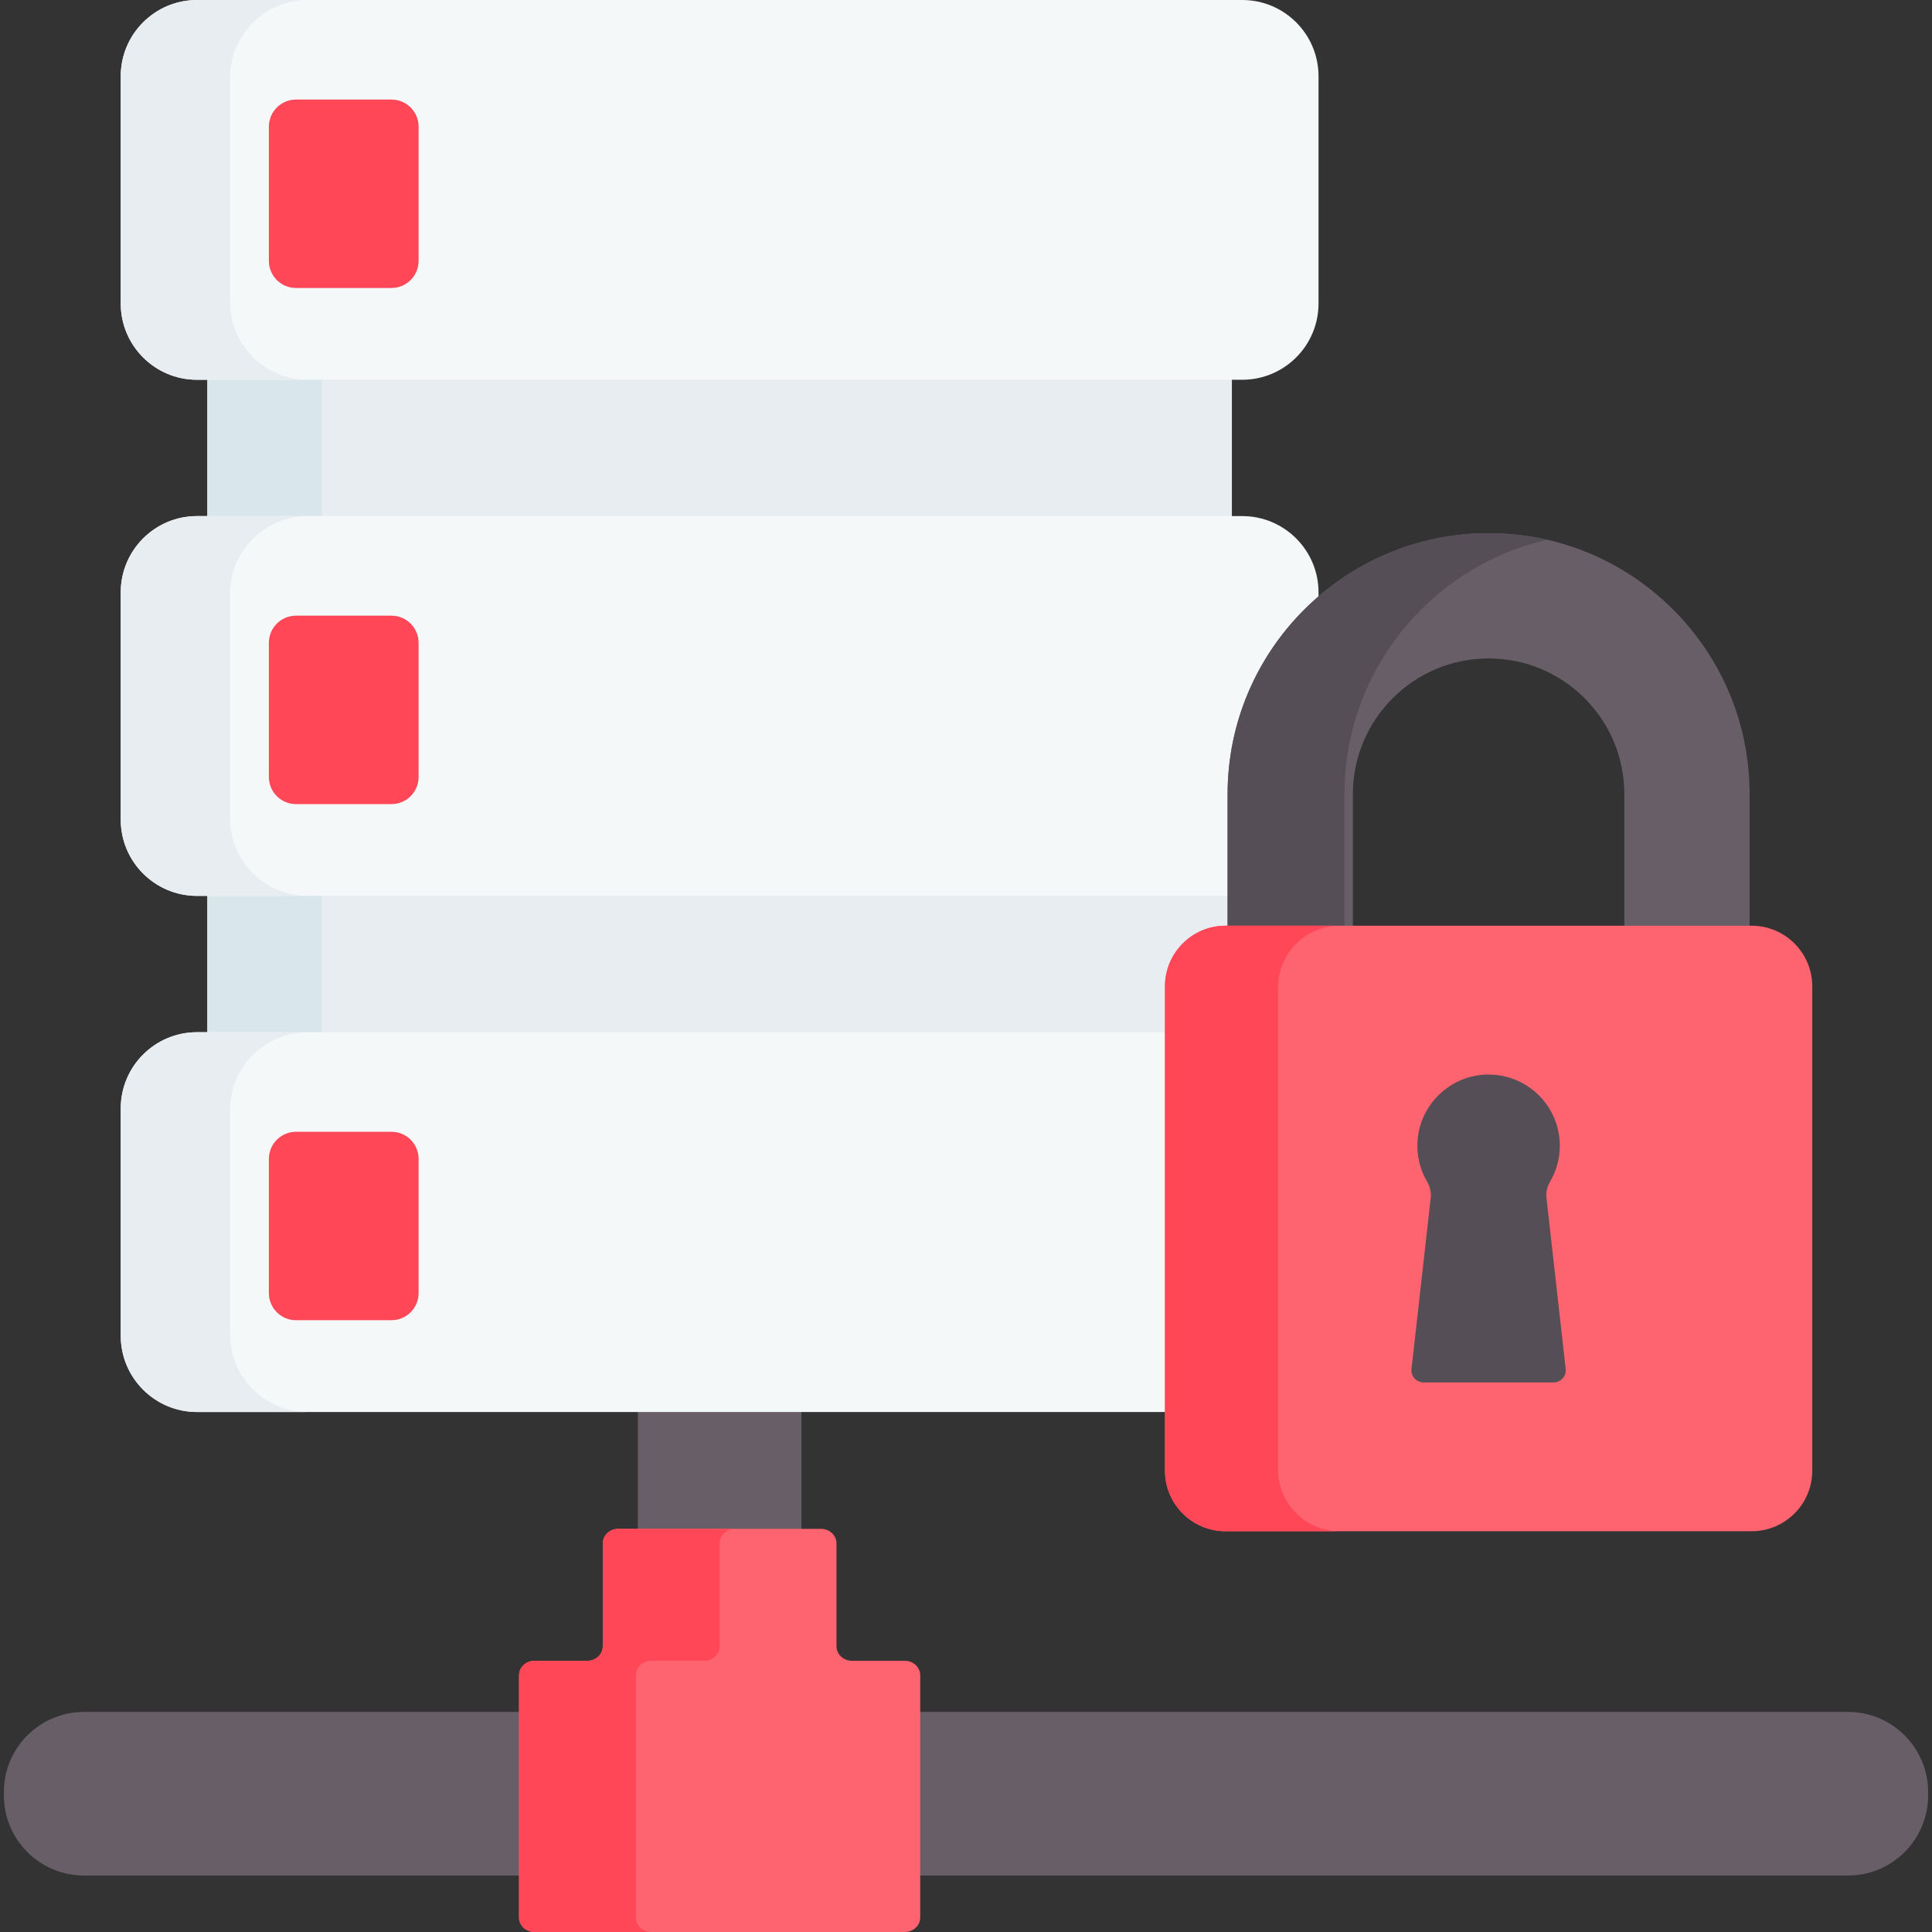<?xml version="1.0"?>
<svg xmlns="http://www.w3.org/2000/svg" xmlns:xlink="http://www.w3.org/1999/xlink" xmlns:svgjs="http://svgjs.com/svgjs" version="1.1" width="512" height="512" x="0" y="0" viewBox="0 0 506.503 506.503" style="enable-background:new 0 0 512 512" xml:space="preserve" class=""><rect x="0" y="0" width="506.503" height="506.503" fill="#333333" stroke="none"/><g><g xmlns="http://www.w3.org/2000/svg"><path d="m54.364 64.605h268.596v268.596h-268.596z" fill="#e8edf2" data-original="#e8edf2" style="" class=""/><path d="m54.362 64.6h30v268.6h-30z" fill="#d9e7ec" data-original="#d9e7ec" style="" class=""/><path d="m345.672 20v59.56c0 11.05-8.96 20-20 20h-274.02c-11.04 0-20-8.95-20-20v-59.56c0-11.05 8.96-20 20-20h274.02c11.04 0 20 8.95 20 20z" fill="#f5f8f9" data-original="#f5f8f9" style="" class=""/><path d="m345.672 155.3v59.57c0 11.04-8.96 20-20 20h-274.02c-11.04 0-20-8.96-20-20v-59.57c0-11.04 8.96-20 20-20h274.02c11.04 0 20 8.96 20 20z" fill="#f5f8f9" data-original="#f5f8f9" style="" class=""/><path d="m167.217 350.773h42.89v70.462h-42.89z" fill="#685e68" data-original="#685e68" style="" class=""/><path d="m345.672 290.61v59.57c0 11.04-8.96 20-20 20h-274.02c-11.04 0-20-8.96-20-20v-59.57c0-11.05 8.96-20 20-20h274.02c11.04 0 20 8.95 20 20z" fill="#f5f8f9" data-original="#f5f8f9" style="" class=""/><path d="m102.633 75.5h-25.031c-3.927 0-7.11-3.183-7.11-7.11v-35.179c0-3.927 3.183-7.11 7.11-7.11h25.031c3.927 0 7.11 3.183 7.11 7.11v35.179c.001 3.927-3.183 7.11-7.11 7.11z" fill="#ff4757" data-original="#ac80dd" style="" class=""/><path d="m102.633 346.114h-25.031c-3.927 0-7.11-3.183-7.11-7.11v-35.179c0-3.927 3.183-7.11 7.11-7.11h25.031c3.927 0 7.11 3.183 7.11 7.11v35.179c.001 3.926-3.183 7.11-7.11 7.11z" fill="#ff4757" data-original="#ac80dd" style="" class=""/><path d="m102.633 210.807h-25.031c-3.927 0-7.11-3.183-7.11-7.11v-35.179c0-3.927 3.183-7.11 7.11-7.11h25.031c3.927 0 7.11 3.183 7.11 7.11v35.179c.001 3.927-3.183 7.11-7.11 7.11z" fill="#ff4757" data-original="#ac80dd" style="" class=""/><path d="m505.484 469.806v.89c0 11.598-9.402 21-21 21h-462.464c-11.598 0-21-9.402-21-21v-.89c0-11.598 9.402-21 21-21h462.464c11.598 0 21 9.402 21 21z" fill="#685e68" data-original="#685e68" style="" class=""/><path d="m241.253 439.209v63.487c0 2.103-1.812 3.808-4.047 3.808h-97.088c-2.235 0-4.047-1.705-4.047-3.808v-63.487c0-2.103 1.812-3.808 4.047-3.808h13.862c2.235 0 4.047-1.705 4.047-3.808v-26.975c0-2.103 1.812-3.808 4.047-3.808h53.178c2.235 0 4.047 1.705 4.047 3.808v26.975c0 2.103 1.812 3.808 4.047 3.808h13.862c2.233 0 4.045 1.705 4.045 3.808z" fill="#fe646f" data-original="#9d66d5" style="" class=""/><path d="m192.706 400.811c-2.236 0-4.044 1.705-4.044 3.809v26.969c0 2.104-1.808 3.809-4.044 3.809h-13.868c-2.236 0-4.044 1.705-4.044 3.809v63.487c0 2.104 1.808 3.809 4.044 3.809h-30.635c-2.236 0-4.044-1.705-4.044-3.809v-63.487c0-2.104 1.808-3.809 4.044-3.809h13.868c2.236 0 4.044-1.705 4.044-3.809v-26.969c0-2.104 1.808-3.809 4.044-3.809z" fill="#ff4757" data-original="#8659b9" style="" class=""/><g fill="#e8edf2"><path d="m80.712 99.56h-29.06c-11.04 0-20-8.95-20-20v-59.56c0-11.05 8.96-20 20-20h29.06c-11.28 0-20.42 9.14-20.42 20.42v58.72c0 11.28 9.14 20.42 20.42 20.42z" fill="#e8edf2" data-original="#e8edf2" style="" class=""/><path d="m80.712 234.87h-29.06c-11.04 0-20-8.96-20-20v-59.57c0-11.04 8.96-20 20-20h29.06c-11.28 0-20.42 9.14-20.42 20.43v58.72c0 11.28 9.14 20.42 20.42 20.42z" fill="#e8edf2" data-original="#e8edf2" style="" class=""/><path d="m80.712 370.18h-29.06c-11.04 0-20-8.96-20-20v-59.57c0-11.05 8.96-20 20-20h29.06c-11.28 0-20.42 9.14-20.42 20.42v58.72c0 11.29 9.14 20.43 20.42 20.43z" fill="#e8edf2" data-original="#e8edf2" style="" class=""/></g><path d="m458.685 254.735h-32.845v-46.53c0-9.5-3.702-18.439-10.425-25.168-6.718-6.711-15.656-10.413-25.156-10.413-19.62 0-35.582 15.962-35.582 35.582v46.53h-32.845v-46.53c0-37.73 30.696-68.426 68.426-68.426 18.267 0 35.448 7.114 48.381 20.033 12.931 12.945 20.045 30.127 20.045 48.393v46.529z" fill="#685e68" data-original="#685e68" style="" class=""/><path d="m405.621 141.502c-30.411 6.954-53.153 34.22-53.153 66.704v46.525h-30.635v-46.525c0-37.733 30.697-68.43 68.429-68.43 5.229 0 10.376.582 15.359 1.726z" fill="#554e56" data-original="#554e56" style="" class=""/><path d="m475.112 258.59v126.96c0 8.77-7.12 15.89-15.9 15.89h-137.91c-8.78 0-15.89-7.12-15.89-15.89v-126.96c0-8.78 7.11-15.9 15.89-15.9h137.91c8.78 0 15.9 7.12 15.9 15.9z" fill="#fe646f" data-original="#fe646f" style="" class=""/><path d="m407.316 362.421h-34.115c-1.894 0-3.372-1.653-3.153-3.536l5.044-44.893c.164-1.456-.194-2.907-.936-4.169-2.006-3.41-2.957-7.504-2.411-11.849 1.062-8.446 7.935-15.214 16.396-16.145 11.263-1.24 20.785 7.55 20.785 18.561 0 3.437-.932 6.656-2.558 9.425-.744 1.267-1.105 2.72-.941 4.18l5.043 44.891c.218 1.882-1.26 3.535-3.154 3.535z" fill="#554e56" data-original="#554e56" style="" class=""/><path d="m351.272 401.44h-29.97c-8.78 0-15.89-7.12-15.89-15.89v-126.96c0-8.78 7.11-15.9 15.89-15.9h29.97c-8.96 0-16.22 7.27-16.22 16.23v126.29c0 8.96 7.26 16.23 16.22 16.23z" fill="#ff4757" data-original="#fd4755" style="" class=""/></g></g></svg>
